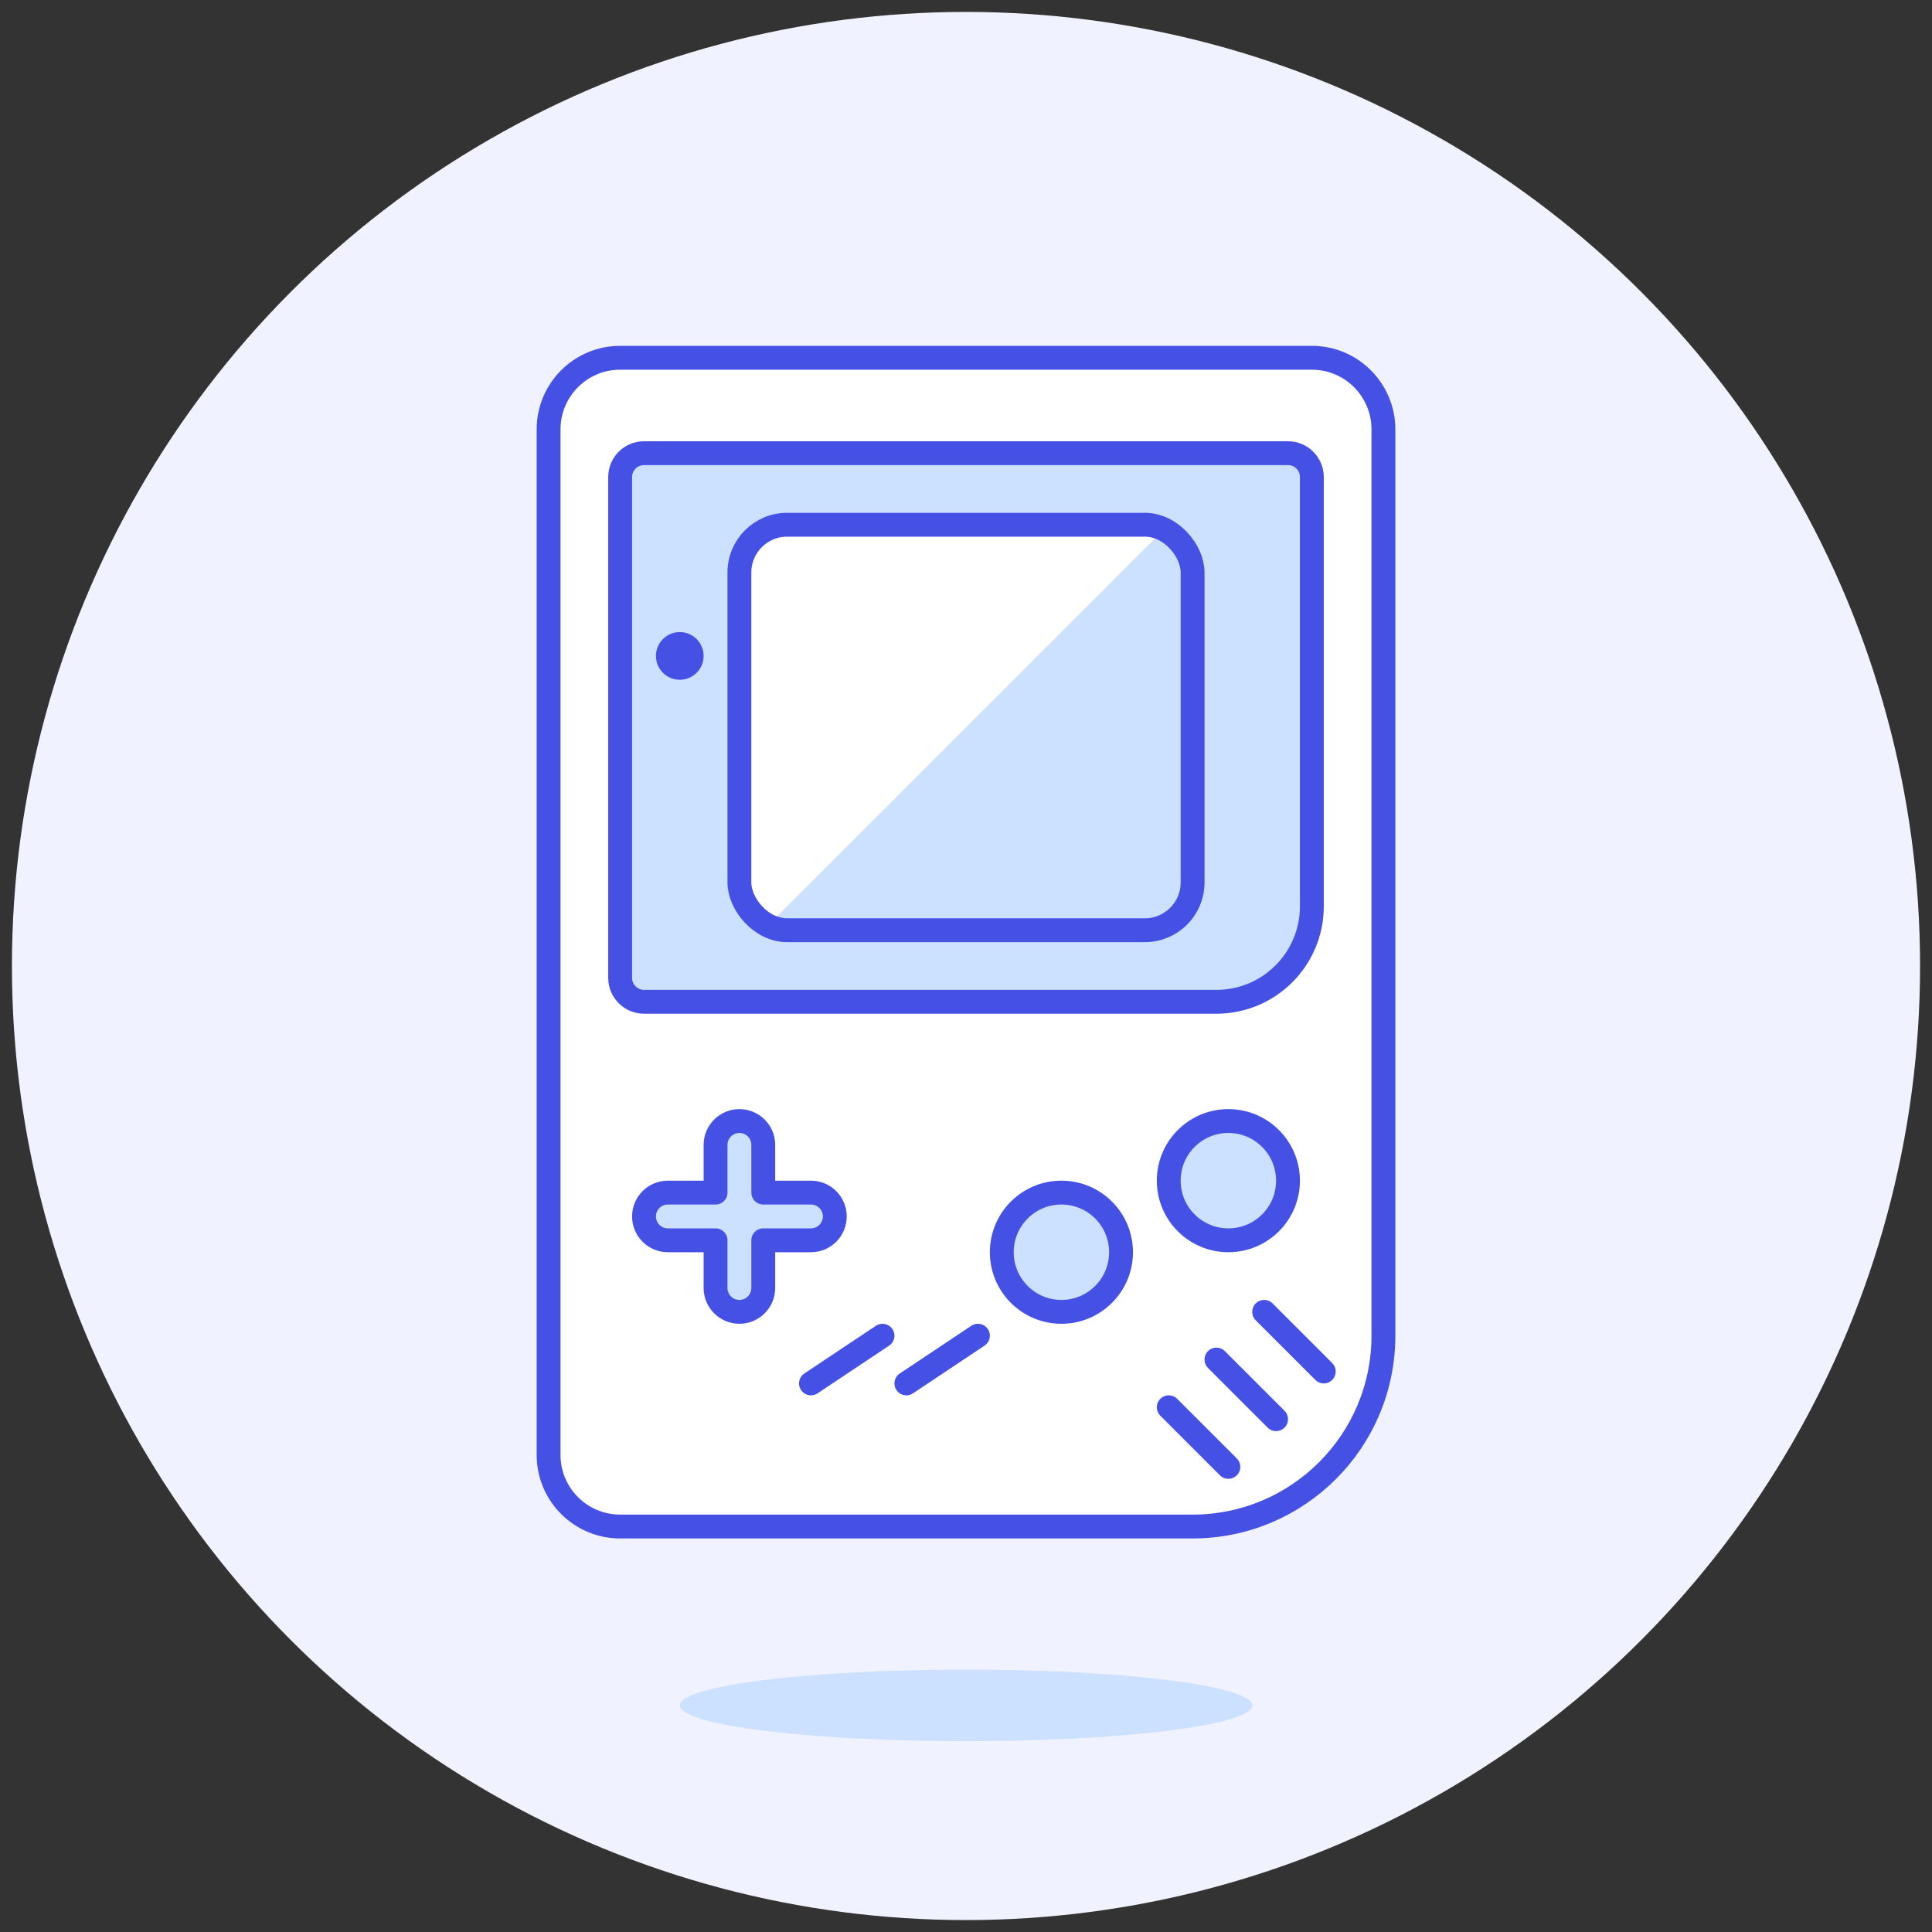<?xml version="1.0" encoding="UTF-8"?>
<svg width="81px" height="81px" viewBox="0 0 81 81" version="1.1" xmlns="http://www.w3.org/2000/svg" xmlns:xlink="http://www.w3.org/1999/xlink">
    <rect x="0" y="0" width="81" height="81" fill="#333333" stroke="none"/>
    <!-- Generator: Sketch 53.1 (72631) - https://sketchapp.com -->
    <title>games</title>
    <desc>Created with Sketch.</desc>
    <g id="Page-1" stroke="none" stroke-width="1" fill="none" fill-rule="evenodd">
        <g id="games">
            <g id="Background" fill="#F0F2FF" fill-rule="nonzero">
                <g id="New_Symbol_68-4">
                    <circle id="Oval" cx="40.5" cy="40.5" r="40"></circle>
                </g>
            </g>
            <g id="Scene" transform="translate(23, 15)">
                <ellipse id="Oval" fill="#CCE1FF" fill-rule="nonzero" cx="17.5" cy="56.5" rx="12" ry="1.5"></ellipse>
                <path d="M35,41 C35,45.418 31.418,49 27,49 L3,49 C1.343,49 0,47.657 0,46 L0,3 C0,1.343 1.343,-3.55271368e-15 3,-3.55271368e-15 L32,-3.55271368e-15 C33.657,-3.55271368e-15 35,1.343 35,3 L35,41 Z" id="Path" fill="#FFFFFF" fill-rule="nonzero"></path>
                <path d="M35,41 C35,45.418 31.418,49 27,49 L3,49 C1.343,49 0,47.657 0,46 L0,3 C0,1.343 1.343,-3.55271368e-15 3,-3.55271368e-15 L32,-3.55271368e-15 C33.657,-3.55271368e-15 35,1.343 35,3 L35,41 Z" id="Path" stroke="#4550E5" stroke-linecap="round" stroke-linejoin="round"></path>
                <path d="M4,4 L31,4 C31.552,4 32,4.448 32,5 L32,23 C32,25.209 30.209,27 28,27 L4,27 C3.448,27 3,26.552 3,26 L3,5 C3,4.448 3.448,4 4,4 Z" id="Path" stroke="#4550E5" fill="#CCE1FF" fill-rule="nonzero" stroke-linecap="round" stroke-linejoin="round"></path>
                <rect id="Rectangle" fill="#CCE1FF" fill-rule="nonzero" x="8" y="7" width="19" height="17" rx="2"></rect>
                <path d="M9.18,23.82 L25.82,7.18 C25.562,7.063 25.283,7.001 25,7 L10,7 C8.895,7 8,7.895 8,9 L8,22 C8.002,22.786 8.463,23.498 9.18,23.82 Z" id="Path" fill="#FFFFFF" fill-rule="nonzero"></path>
                <rect id="Rectangle" stroke="#4550E5" stroke-linecap="round" stroke-linejoin="round" x="8" y="7" width="19" height="17" rx="2"></rect>
                <path d="M5.5,11.5 C4.948,11.5 4.5,11.948 4.5,12.5 C4.5,13.052 4.948,13.5 5.5,13.5 C6.052,13.5 6.5,13.052 6.5,12.5 C6.5,11.948 6.052,11.5 5.5,11.5 Z" id="Path" fill="#4550E5" fill-rule="nonzero"></path>
                <path d="M12,36 C12,35.448 11.552,35 11,35 L9,35 L9,33 C9,32.448 8.552,32 8,32 C7.448,32 7,32.448 7,33 L7,35 L5,35 C4.448,35 4,35.448 4,36 C4,36.552 4.448,37 5,37 L7,37 L7,39 C7,39.552 7.448,40 8,40 C8.552,40 9,39.552 9,39 L9,37 L11,37 C11.552,37 12,36.552 12,36 Z" id="Path" stroke="#4550E5" fill="#CCE1FF" fill-rule="nonzero" stroke-linecap="round" stroke-linejoin="round"></path>
                <circle id="Oval" fill="#CCE1FF" fill-rule="nonzero" cx="21.5" cy="37.5" r="2.5"></circle>
                <circle id="Oval" stroke="#4550E5" stroke-linecap="round" stroke-linejoin="round" cx="21.5" cy="37.5" r="2.5"></circle>
                <path d="M26,44 L28.5,46.5" id="Path" stroke="#4550E5" stroke-linecap="round" stroke-linejoin="round"></path>
                <path d="M28,42 L30.5,44.5" id="Path" stroke="#4550E5" stroke-linecap="round" stroke-linejoin="round"></path>
                <path d="M30,40 L32.5,42.5" id="Path" stroke="#4550E5" stroke-linecap="round" stroke-linejoin="round"></path>
                <path d="M11,43 L14,41" id="Path" stroke="#4550E5" stroke-linecap="round" stroke-linejoin="round"></path>
                <path d="M15,43 L18,41" id="Path" stroke="#4550E5" stroke-linecap="round" stroke-linejoin="round"></path>
                <circle id="Oval" fill="#CCE1FF" fill-rule="nonzero" cx="28.5" cy="34.5" r="2.5"></circle>
                <circle id="Oval" stroke="#4550E5" stroke-linecap="round" stroke-linejoin="round" cx="28.5" cy="34.5" r="2.5"></circle>
            </g>
        </g>
    </g>
</svg>